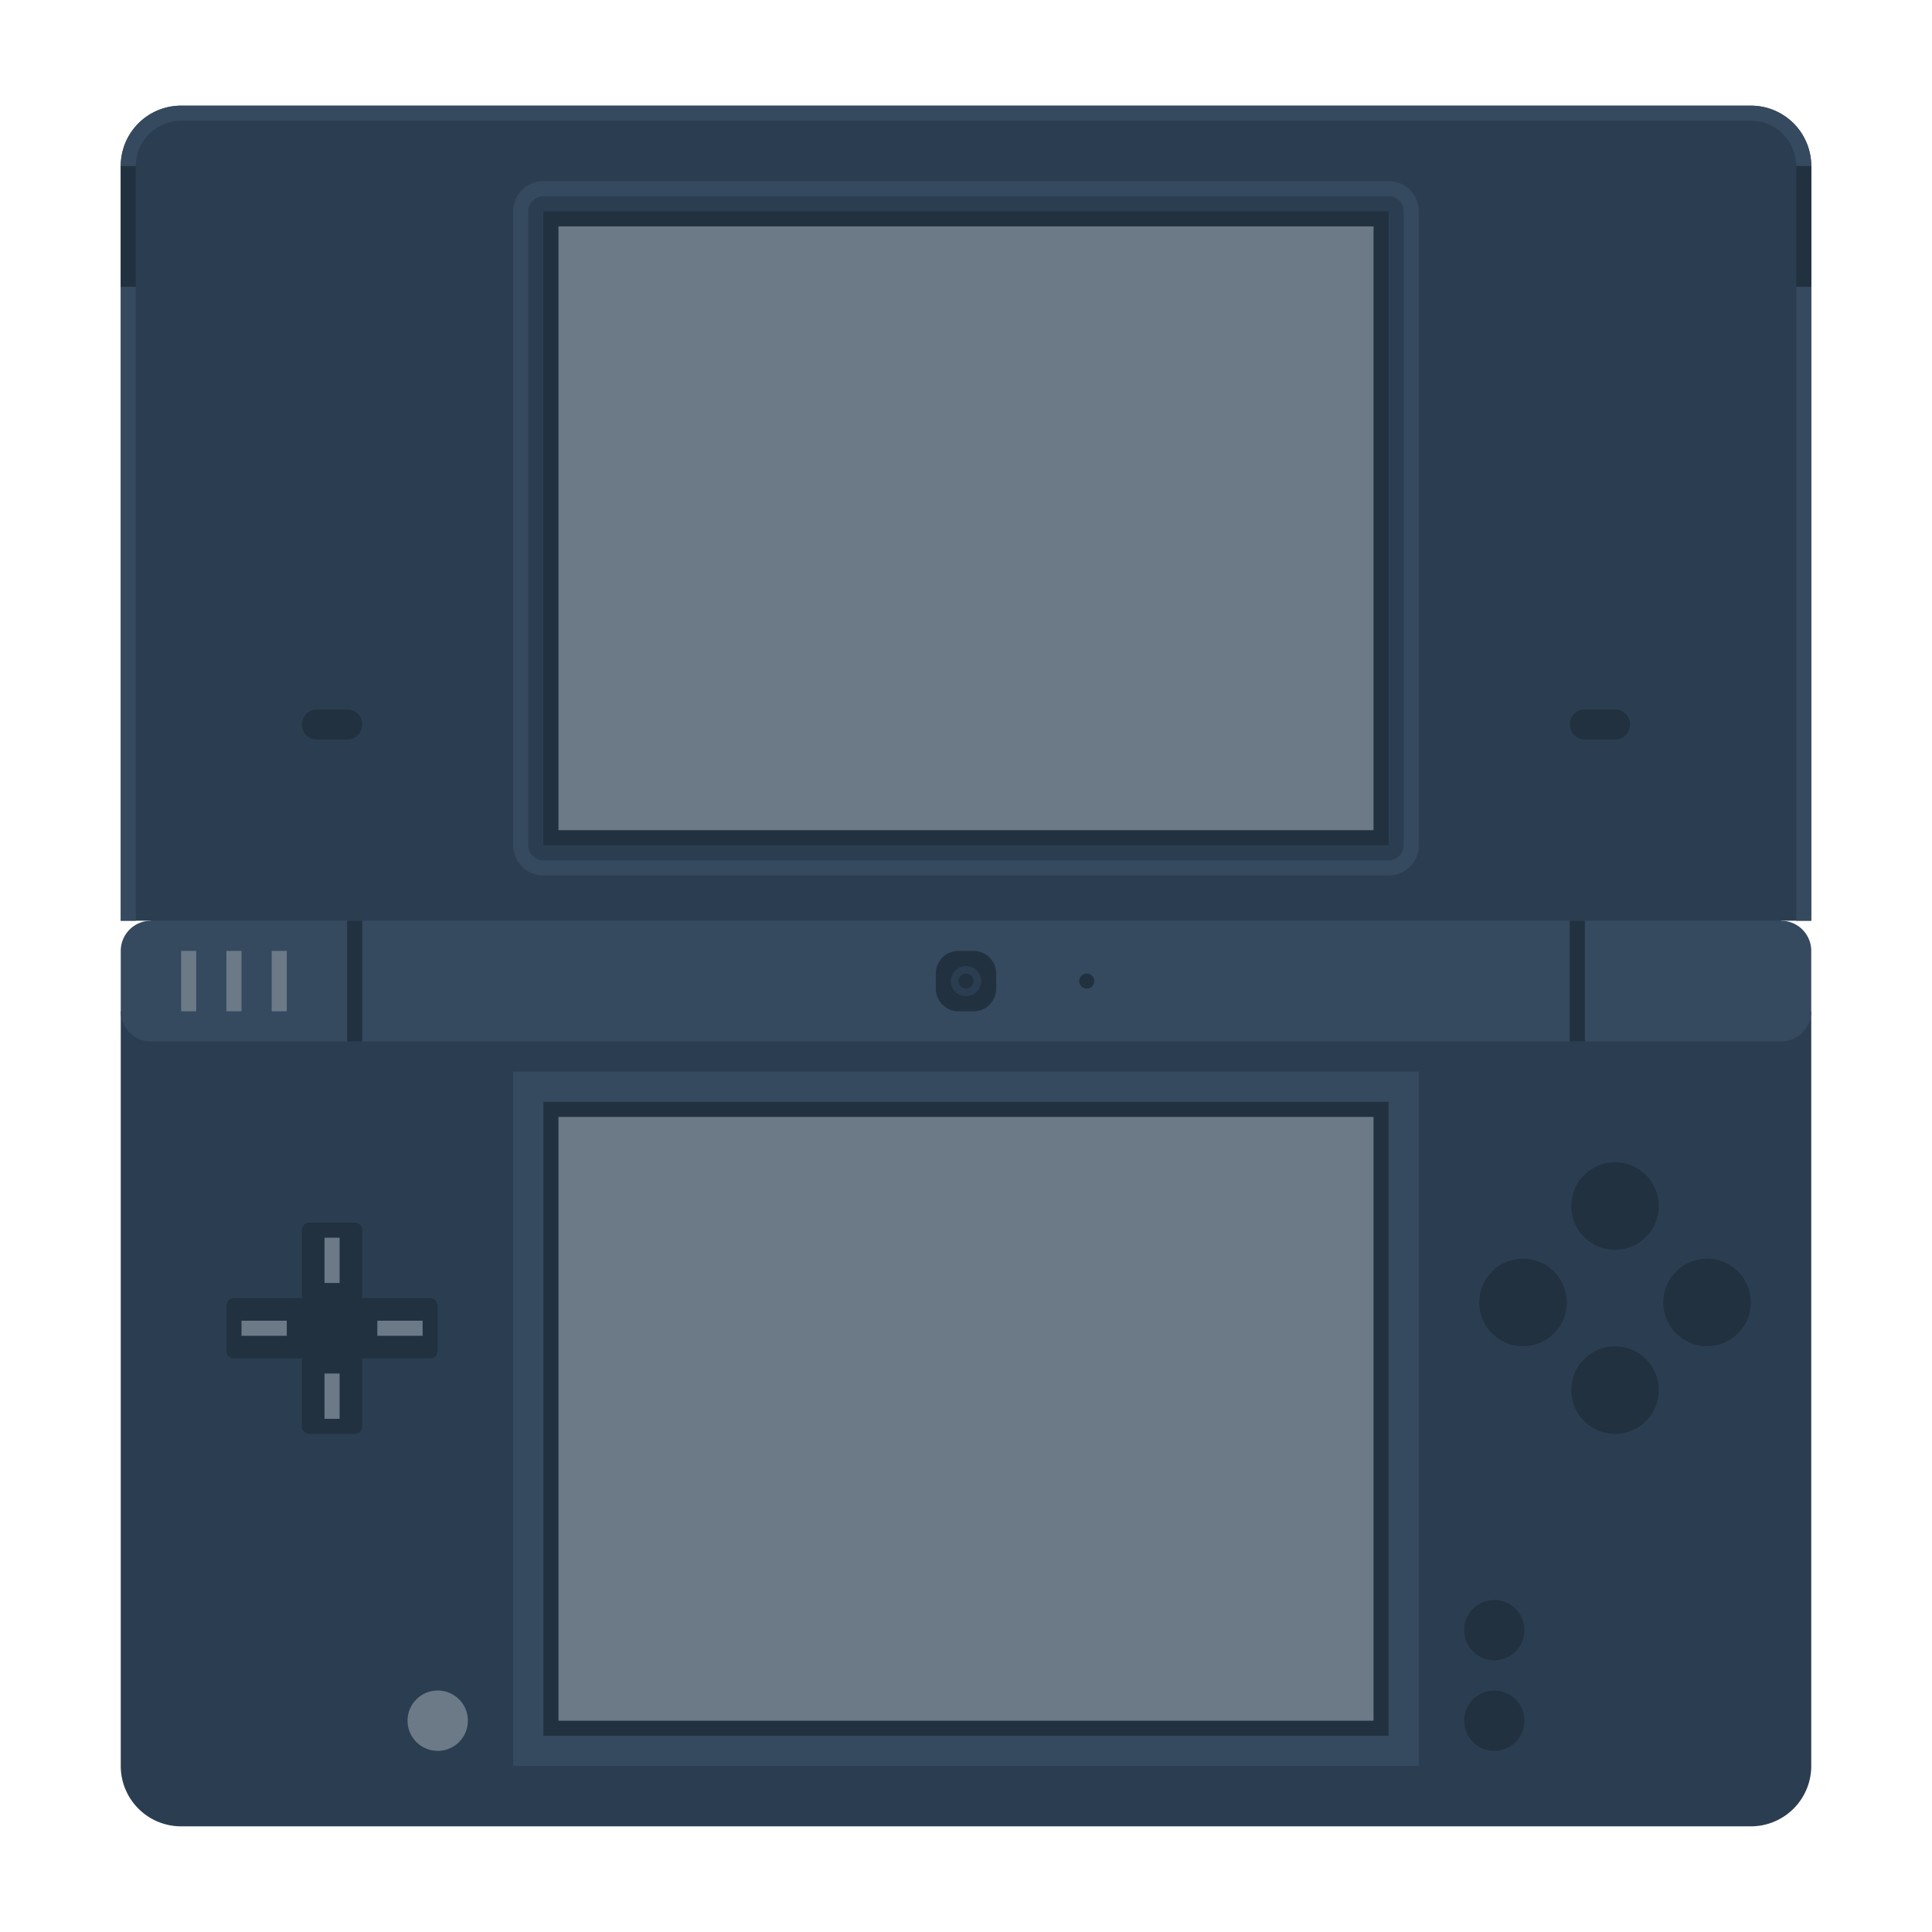 <svg xmlns="http://www.w3.org/2000/svg" viewBox="0 0 256 256"><path fill="#2b3e51" d="M240 22a8 8 0 0 0-8-8H24a8 8 0 0 0-8 8v100h4v4h216v-4h4zm-8 220H24a8 8 0 0 1-8-8V134h224v100a8 8 0 0 1-8 8"/><path fill="#35495f" d="M18 22c0-3.308 2.692-6 6-6h208c3.308 0 6 2.692 6 6v100h2V22a8 8 0 0 0-8-8H24a8 8 0 0 0-8 8v100h2zm218 100H20a4 4 0 0 0-4 4v8a4 4 0 0 0 4 4h216a4 4 0 0 0 4-4v-8a4 4 0 0 0-4-4"/><path fill="#223140" d="M16 22h2v16h-2zm222 0h2v16h-2zM72 28h112v84H72z"/><path fill="#6c7a88" d="M74 30h108v80H74z"/><path fill="#35495f" d="M184 26a2 2 0 0 1 2 2v84a2 2 0 0 1-2 2H72a2 2 0 0 1-2-2V28a2 2 0 0 1 2-2zm0-2H72c-2.206 0-4 1.794-4 4v84c0 2.206 1.794 4 4 4h112c2.206 0 4-1.794 4-4V28c0-2.206-1.794-4-4-4"/><path fill="#223140" d="M46 98h-4a2 2 0 1 1 0-4h4a2 2 0 1 1 0 4m168 0h-4a2 2 0 1 1 0-4h4a2 2 0 1 1 0 4M46 122h2v16h-2zm162 0h2v16h-2zm-79 12h-2a3 3 0 0 1-3-3v-2a3 3 0 0 1 3-3h2a3 3 0 0 1 3 3v2a3 3 0 0 1-3 3"/><circle cx="128" cy="130" r="2" fill="#2b3e51"/><circle cx="128" cy="130" r="1" fill="#223140"/><circle cx="144" cy="130" r="1" fill="#223140"/><path fill="#6c7a88" d="M36 126h2v8h-2zm-6 0h2v8h-2zm-6 0h2v8h-2z"/><path fill="#223140" d="M57 172h-9v-9a1 1 0 0 0-1-1h-6a1 1 0 0 0-1 1v9h-9a1 1 0 0 0-1 1v6a1 1 0 0 0 1 1h9v9a1 1 0 0 0 1 1h6a1 1 0 0 0 1-1v-9h9a1 1 0 0 0 1-1v-6a1 1 0 0 0-1-1"/><path fill="#6c7a88" d="M43 164h2v6h-2zm0 18h2v6h-2zm7-7h6v2h-6zm-18 0h6v2h-6z"/><g fill="#223140"><circle cx="214" cy="159.806" r="5.806"/><circle cx="214" cy="184.194" r="5.806"/><circle cx="226.194" cy="172.581" r="5.806"/><circle cx="201.806" cy="172.581" r="5.806"/><circle cx="198" cy="216" r="4"/><circle cx="198" cy="228" r="4"/></g><circle cx="58" cy="228" r="4" fill="#6c7a88"/><path fill="#35495f" d="M68 142h120v92H68z"/><path fill="#223140" d="M72 146h112v84H72z"/><path fill="#6c7a88" d="M74 148h108v80H74z"/></svg>